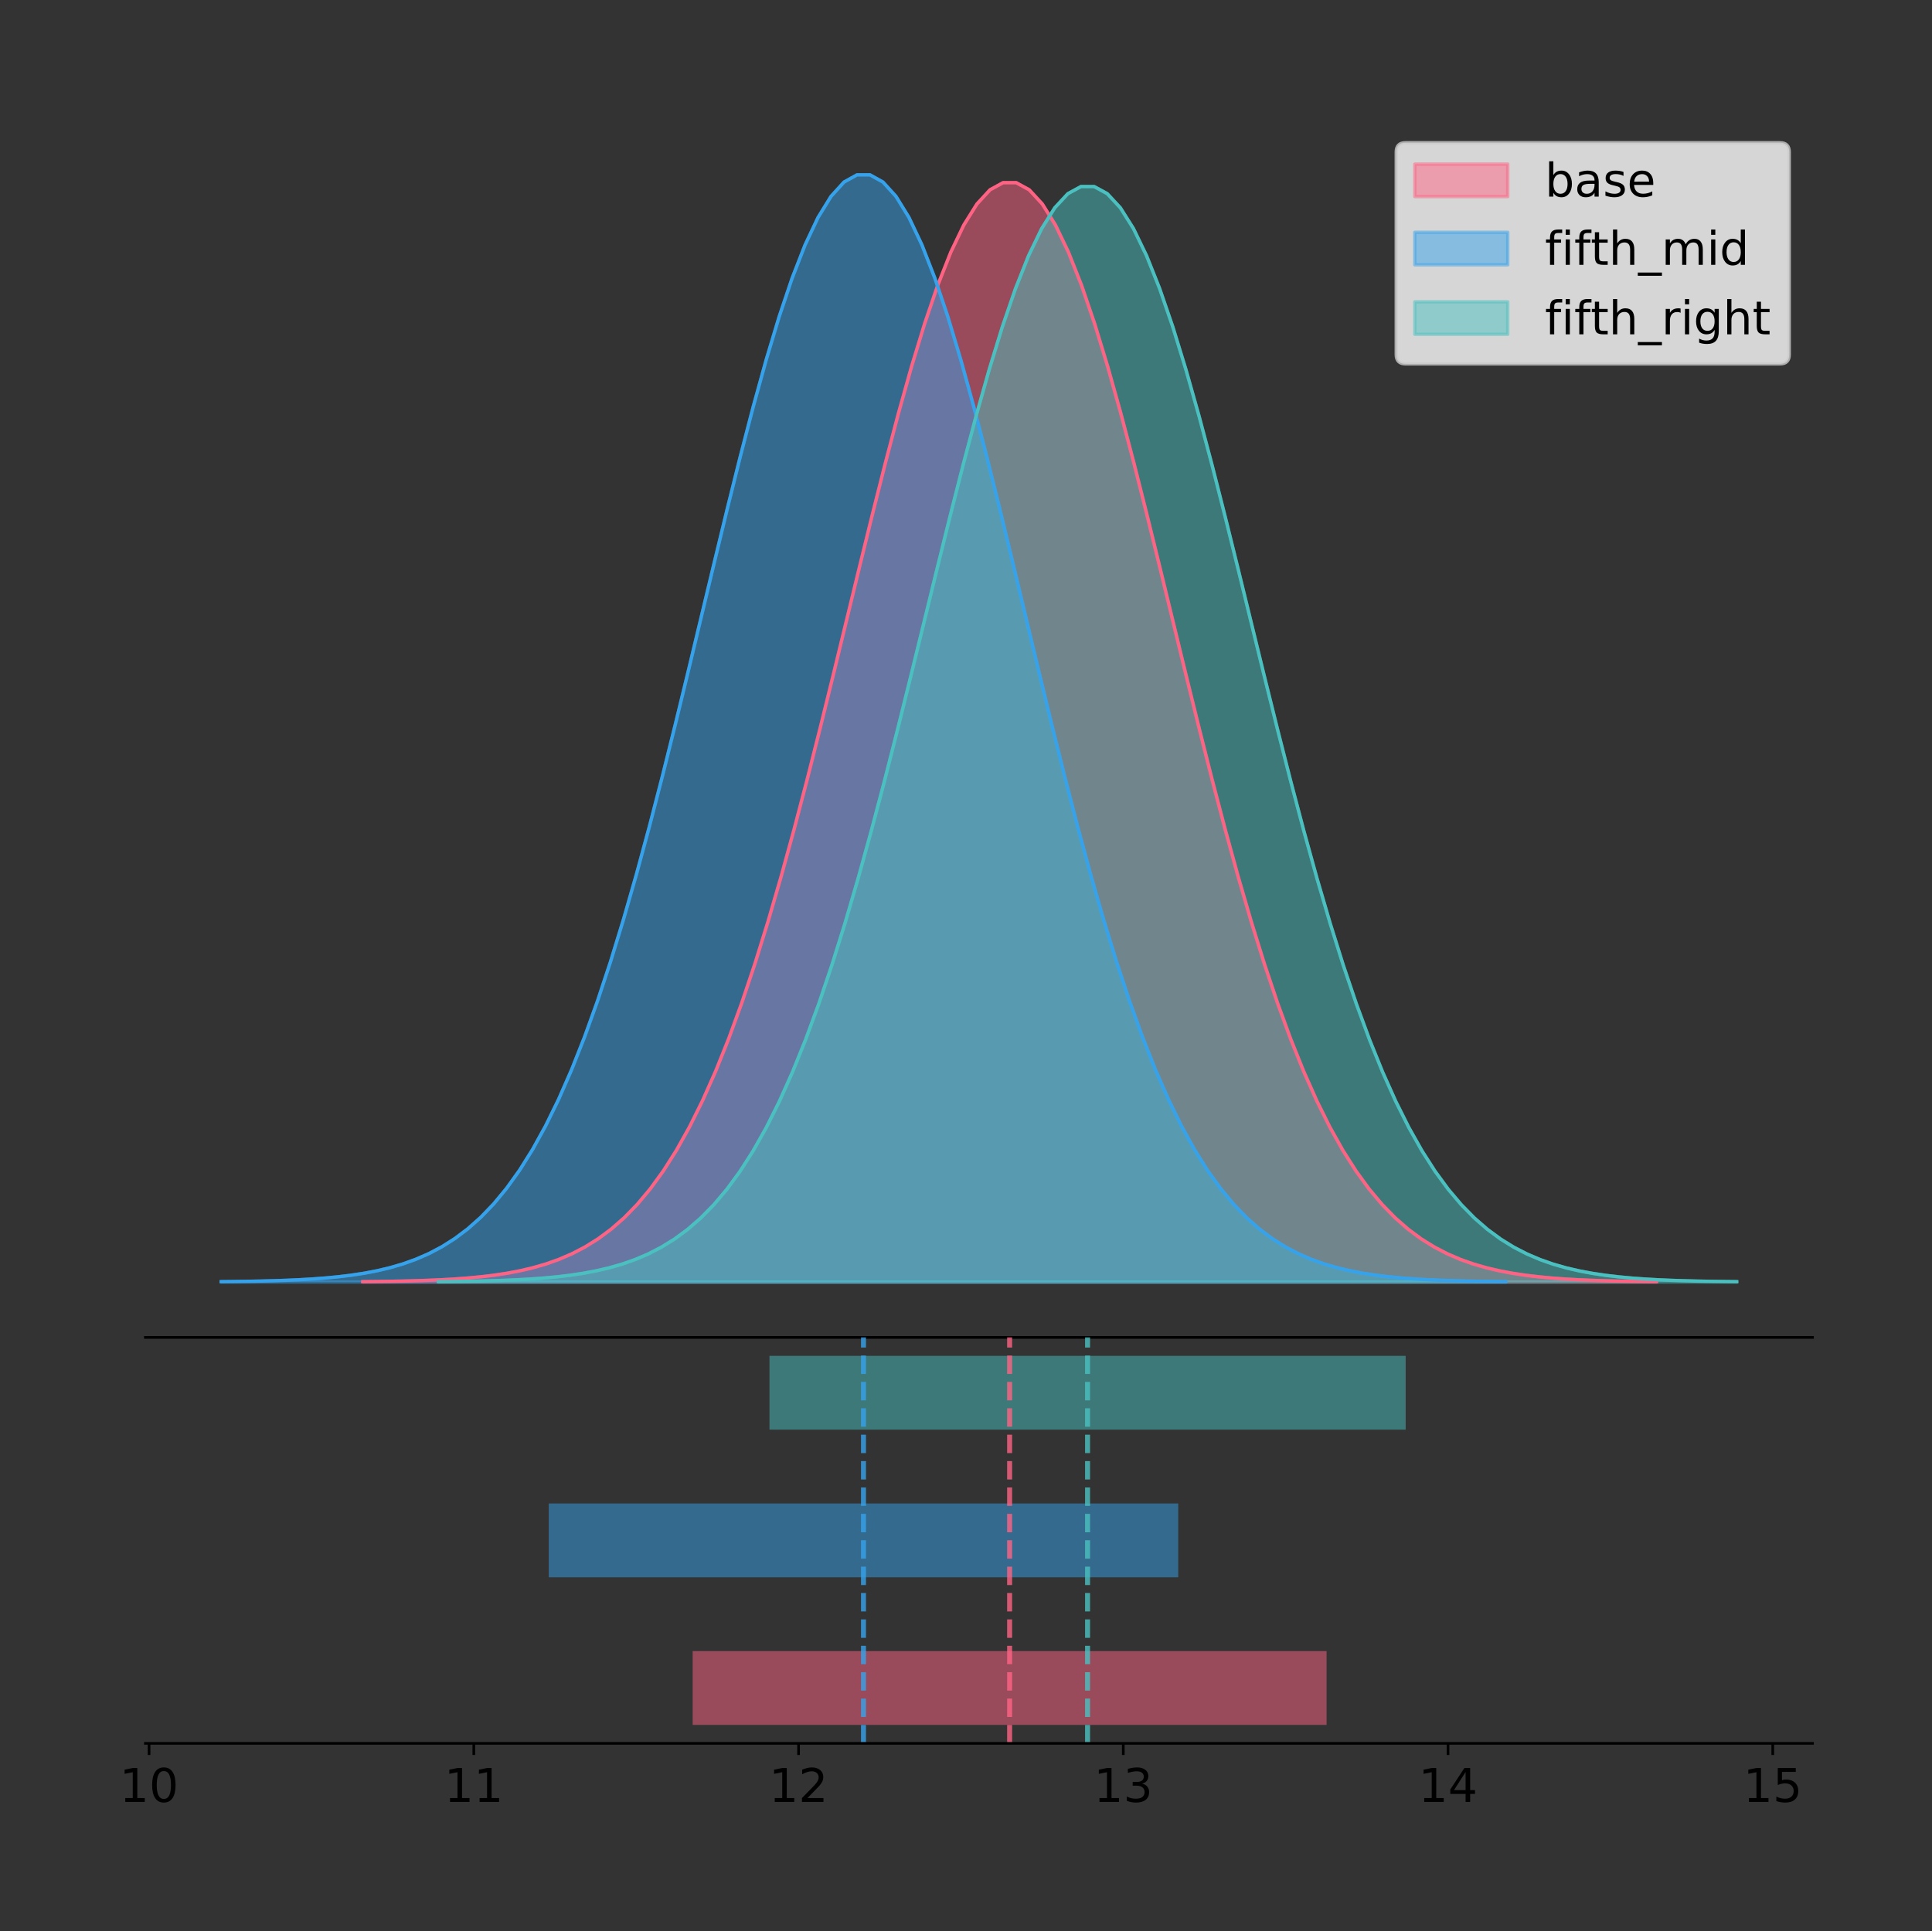 <?xml version="1.0" encoding="utf-8" standalone="no"?>
<!DOCTYPE svg PUBLIC "-//W3C//DTD SVG 1.1//EN"
  "http://www.w3.org/Graphics/SVG/1.1/DTD/svg11.dtd">
<!-- Created with matplotlib (https://matplotlib.org/) -->
<svg height="581.789pt" version="1.1" viewBox="0 0 582.003 581.789" width="582.003pt" xmlns="http://www.w3.org/2000/svg" xmlns:xlink="http://www.w3.org/1999/xlink">
 <rect x="0" y="0" width="582.003" height="581.789" fill="#333333" stroke="none"/>
 <defs>
  <style type="text/css">
*{stroke-linecap:butt;stroke-linejoin:round;}
  </style>
 </defs>
 <g id="figure_1">
  <g id="patch_1">
   <path d="M 0 581.789 
L 582.003 581.789 
L 582.003 0 
L 0 0 
z
" style="fill:none;"/>
  </g>
  <g id="axes_1">
   <g id="patch_2">
    <path d="M 43.803 402.93 
L 546.003 402.93 
L 546.003 36 
L 43.803 36 
z
" style="fill:none;"/>
   </g>
   <g id="PolyCollection_1">
    <defs>
     <path d="M 109.278 -195.538 
L 109.278 -195.649 
L 113.215 -195.691 
L 117.152 -195.748 
L 121.088 -195.823 
L 125.025 -195.923 
L 128.962 -196.054 
L 132.898 -196.226 
L 136.835 -196.449 
L 140.772 -196.736 
L 144.708 -197.104 
L 148.645 -197.571 
L 152.582 -198.16 
L 156.518 -198.899 
L 160.455 -199.818 
L 164.392 -200.952 
L 168.328 -202.342 
L 172.265 -204.033 
L 176.202 -206.076 
L 180.138 -208.525 
L 184.075 -211.439 
L 188.012 -214.88 
L 191.949 -218.912 
L 195.885 -223.601 
L 199.822 -229.012 
L 203.759 -235.206 
L 207.695 -242.241 
L 211.632 -250.165 
L 215.569 -259.017 
L 219.505 -268.824 
L 223.442 -279.595 
L 227.379 -291.322 
L 231.315 -303.975 
L 235.252 -317.499 
L 239.189 -331.818 
L 243.125 -346.827 
L 247.062 -362.396 
L 250.999 -378.369 
L 254.935 -394.567 
L 258.872 -410.79 
L 262.809 -426.821 
L 266.746 -442.427 
L 270.682 -457.372 
L 274.619 -471.413 
L 278.556 -484.316 
L 282.492 -495.855 
L 286.429 -505.822 
L 290.366 -514.033 
L 294.302 -520.334 
L 298.239 -524.604 
L 302.176 -526.759 
L 306.112 -526.759 
L 310.049 -524.604 
L 313.986 -520.334 
L 317.922 -514.033 
L 321.859 -505.822 
L 325.796 -495.855 
L 329.732 -484.316 
L 333.669 -471.413 
L 337.606 -457.372 
L 341.543 -442.427 
L 345.479 -426.821 
L 349.416 -410.79 
L 353.353 -394.567 
L 357.289 -378.369 
L 361.226 -362.396 
L 365.163 -346.827 
L 369.099 -331.818 
L 373.036 -317.499 
L 376.973 -303.975 
L 380.909 -291.322 
L 384.846 -279.595 
L 388.783 -268.824 
L 392.719 -259.017 
L 396.656 -250.165 
L 400.593 -242.241 
L 404.529 -235.206 
L 408.466 -229.012 
L 412.403 -223.601 
L 416.34 -218.912 
L 420.276 -214.88 
L 424.213 -211.439 
L 428.15 -208.525 
L 432.086 -206.076 
L 436.023 -204.033 
L 439.96 -202.342 
L 443.896 -200.952 
L 447.833 -199.818 
L 451.77 -198.899 
L 455.706 -198.16 
L 459.643 -197.571 
L 463.58 -197.104 
L 467.516 -196.736 
L 471.453 -196.449 
L 475.39 -196.226 
L 479.326 -196.054 
L 483.263 -195.923 
L 487.2 -195.823 
L 491.137 -195.748 
L 495.073 -195.691 
L 499.01 -195.649 
L 499.01 -195.538 
L 499.01 -195.538 
L 495.073 -195.538 
L 491.137 -195.538 
L 487.2 -195.538 
L 483.263 -195.538 
L 479.326 -195.538 
L 475.39 -195.538 
L 471.453 -195.538 
L 467.516 -195.538 
L 463.58 -195.538 
L 459.643 -195.538 
L 455.706 -195.538 
L 451.77 -195.538 
L 447.833 -195.538 
L 443.896 -195.538 
L 439.96 -195.538 
L 436.023 -195.538 
L 432.086 -195.538 
L 428.15 -195.538 
L 424.213 -195.538 
L 420.276 -195.538 
L 416.34 -195.538 
L 412.403 -195.538 
L 408.466 -195.538 
L 404.529 -195.538 
L 400.593 -195.538 
L 396.656 -195.538 
L 392.719 -195.538 
L 388.783 -195.538 
L 384.846 -195.538 
L 380.909 -195.538 
L 376.973 -195.538 
L 373.036 -195.538 
L 369.099 -195.538 
L 365.163 -195.538 
L 361.226 -195.538 
L 357.289 -195.538 
L 353.353 -195.538 
L 349.416 -195.538 
L 345.479 -195.538 
L 341.543 -195.538 
L 337.606 -195.538 
L 333.669 -195.538 
L 329.732 -195.538 
L 325.796 -195.538 
L 321.859 -195.538 
L 317.922 -195.538 
L 313.986 -195.538 
L 310.049 -195.538 
L 306.112 -195.538 
L 302.176 -195.538 
L 298.239 -195.538 
L 294.302 -195.538 
L 290.366 -195.538 
L 286.429 -195.538 
L 282.492 -195.538 
L 278.556 -195.538 
L 274.619 -195.538 
L 270.682 -195.538 
L 266.746 -195.538 
L 262.809 -195.538 
L 258.872 -195.538 
L 254.935 -195.538 
L 250.999 -195.538 
L 247.062 -195.538 
L 243.125 -195.538 
L 239.189 -195.538 
L 235.252 -195.538 
L 231.315 -195.538 
L 227.379 -195.538 
L 223.442 -195.538 
L 219.505 -195.538 
L 215.569 -195.538 
L 211.632 -195.538 
L 207.695 -195.538 
L 203.759 -195.538 
L 199.822 -195.538 
L 195.885 -195.538 
L 191.949 -195.538 
L 188.012 -195.538 
L 184.075 -195.538 
L 180.138 -195.538 
L 176.202 -195.538 
L 172.265 -195.538 
L 168.328 -195.538 
L 164.392 -195.538 
L 160.455 -195.538 
L 156.518 -195.538 
L 152.582 -195.538 
L 148.645 -195.538 
L 144.708 -195.538 
L 140.772 -195.538 
L 136.835 -195.538 
L 132.898 -195.538 
L 128.962 -195.538 
L 125.025 -195.538 
L 121.088 -195.538 
L 117.152 -195.538 
L 113.215 -195.538 
L 109.278 -195.538 
z
" id="m82d4e87d18" style="stroke:#ff6384;stroke-opacity:0.5;"/>
    </defs>
    <g clip-path="url(#p87157c11ce)">
     <use style="fill:#ff6384;fill-opacity:0.5;stroke:#ff6384;stroke-opacity:0.5;" x="0" xlink:href="#m82d4e87d18" y="581.789"/>
    </g>
   </g>
   <g id="PolyCollection_2">
    <defs>
     <path d="M 66.63 -195.538 
L 66.63 -195.65 
L 70.539 -195.692 
L 74.448 -195.749 
L 78.357 -195.825 
L 82.266 -195.925 
L 86.175 -196.058 
L 90.084 -196.23 
L 93.993 -196.455 
L 97.902 -196.744 
L 101.811 -197.115 
L 105.72 -197.585 
L 109.629 -198.179 
L 113.538 -198.923 
L 117.447 -199.848 
L 121.356 -200.99 
L 125.264 -202.39 
L 129.173 -204.093 
L 133.082 -206.151 
L 136.991 -208.617 
L 140.9 -211.552 
L 144.809 -215.017 
L 148.718 -219.078 
L 152.627 -223.801 
L 156.536 -229.25 
L 160.445 -235.488 
L 164.354 -242.572 
L 168.263 -250.552 
L 172.172 -259.468 
L 176.081 -269.344 
L 179.99 -280.192 
L 183.898 -292.002 
L 187.807 -304.744 
L 191.716 -318.365 
L 195.625 -332.786 
L 199.534 -347.901 
L 203.443 -363.58 
L 207.352 -379.667 
L 211.261 -395.98 
L 215.17 -412.318 
L 219.079 -428.462 
L 222.988 -444.18 
L 226.897 -459.23 
L 230.806 -473.372 
L 234.715 -486.366 
L 238.624 -497.987 
L 242.533 -508.025 
L 246.441 -516.294 
L 250.35 -522.64 
L 254.259 -526.94 
L 258.168 -529.111 
L 262.077 -529.111 
L 265.986 -526.94 
L 269.895 -522.64 
L 273.804 -516.294 
L 277.713 -508.025 
L 281.622 -497.987 
L 285.531 -486.366 
L 289.44 -473.372 
L 293.349 -459.23 
L 297.258 -444.18 
L 301.167 -428.462 
L 305.075 -412.318 
L 308.984 -395.98 
L 312.893 -379.667 
L 316.802 -363.58 
L 320.711 -347.901 
L 324.62 -332.786 
L 328.529 -318.365 
L 332.438 -304.744 
L 336.347 -292.002 
L 340.256 -280.192 
L 344.165 -269.344 
L 348.074 -259.468 
L 351.983 -250.552 
L 355.892 -242.572 
L 359.801 -235.488 
L 363.71 -229.25 
L 367.618 -223.801 
L 371.527 -219.078 
L 375.436 -215.017 
L 379.345 -211.552 
L 383.254 -208.617 
L 387.163 -206.151 
L 391.072 -204.093 
L 394.981 -202.39 
L 398.89 -200.99 
L 402.799 -199.848 
L 406.708 -198.923 
L 410.617 -198.179 
L 414.526 -197.585 
L 418.435 -197.115 
L 422.344 -196.744 
L 426.252 -196.455 
L 430.161 -196.23 
L 434.07 -196.058 
L 437.979 -195.925 
L 441.888 -195.825 
L 445.797 -195.749 
L 449.706 -195.692 
L 453.615 -195.65 
L 453.615 -195.538 
L 453.615 -195.538 
L 449.706 -195.538 
L 445.797 -195.538 
L 441.888 -195.538 
L 437.979 -195.538 
L 434.07 -195.538 
L 430.161 -195.538 
L 426.252 -195.538 
L 422.344 -195.538 
L 418.435 -195.538 
L 414.526 -195.538 
L 410.617 -195.538 
L 406.708 -195.538 
L 402.799 -195.538 
L 398.89 -195.538 
L 394.981 -195.538 
L 391.072 -195.538 
L 387.163 -195.538 
L 383.254 -195.538 
L 379.345 -195.538 
L 375.436 -195.538 
L 371.527 -195.538 
L 367.618 -195.538 
L 363.71 -195.538 
L 359.801 -195.538 
L 355.892 -195.538 
L 351.983 -195.538 
L 348.074 -195.538 
L 344.165 -195.538 
L 340.256 -195.538 
L 336.347 -195.538 
L 332.438 -195.538 
L 328.529 -195.538 
L 324.62 -195.538 
L 320.711 -195.538 
L 316.802 -195.538 
L 312.893 -195.538 
L 308.984 -195.538 
L 305.075 -195.538 
L 301.167 -195.538 
L 297.258 -195.538 
L 293.349 -195.538 
L 289.44 -195.538 
L 285.531 -195.538 
L 281.622 -195.538 
L 277.713 -195.538 
L 273.804 -195.538 
L 269.895 -195.538 
L 265.986 -195.538 
L 262.077 -195.538 
L 258.168 -195.538 
L 254.259 -195.538 
L 250.35 -195.538 
L 246.441 -195.538 
L 242.533 -195.538 
L 238.624 -195.538 
L 234.715 -195.538 
L 230.806 -195.538 
L 226.897 -195.538 
L 222.988 -195.538 
L 219.079 -195.538 
L 215.17 -195.538 
L 211.261 -195.538 
L 207.352 -195.538 
L 203.443 -195.538 
L 199.534 -195.538 
L 195.625 -195.538 
L 191.716 -195.538 
L 187.807 -195.538 
L 183.898 -195.538 
L 179.99 -195.538 
L 176.081 -195.538 
L 172.172 -195.538 
L 168.263 -195.538 
L 164.354 -195.538 
L 160.445 -195.538 
L 156.536 -195.538 
L 152.627 -195.538 
L 148.718 -195.538 
L 144.809 -195.538 
L 140.9 -195.538 
L 136.991 -195.538 
L 133.082 -195.538 
L 129.173 -195.538 
L 125.264 -195.538 
L 121.356 -195.538 
L 117.447 -195.538 
L 113.538 -195.538 
L 109.629 -195.538 
L 105.72 -195.538 
L 101.811 -195.538 
L 97.902 -195.538 
L 93.993 -195.538 
L 90.084 -195.538 
L 86.175 -195.538 
L 82.266 -195.538 
L 78.357 -195.538 
L 74.448 -195.538 
L 70.539 -195.538 
L 66.63 -195.538 
z
" id="m0ec7a13afd" style="stroke:#36a2eb;stroke-opacity:0.5;"/>
    </defs>
    <g clip-path="url(#p87157c11ce)">
     <use style="fill:#36a2eb;fill-opacity:0.5;stroke:#36a2eb;stroke-opacity:0.5;" x="0" xlink:href="#m0ec7a13afd" y="581.789"/>
    </g>
   </g>
   <g id="PolyCollection_3">
    <defs>
     <path d="M 132.068 -195.538 
L 132.068 -195.649 
L 136.019 -195.691 
L 139.969 -195.747 
L 143.92 -195.822 
L 147.871 -195.921 
L 151.821 -196.052 
L 155.772 -196.223 
L 159.722 -196.445 
L 163.673 -196.732 
L 167.623 -197.098 
L 171.574 -197.564 
L 175.525 -198.151 
L 179.475 -198.887 
L 183.426 -199.802 
L 187.376 -200.933 
L 191.327 -202.318 
L 195.278 -204.003 
L 199.228 -206.039 
L 203.179 -208.479 
L 207.129 -211.383 
L 211.08 -214.812 
L 215.03 -218.83 
L 218.981 -223.503 
L 222.932 -228.894 
L 226.882 -235.067 
L 230.833 -242.076 
L 234.783 -249.972 
L 238.734 -258.794 
L 242.685 -268.566 
L 246.635 -279.3 
L 250.586 -290.985 
L 254.536 -303.593 
L 258.487 -317.07 
L 262.437 -331.339 
L 266.388 -346.295 
L 270.339 -361.809 
L 274.289 -377.726 
L 278.24 -393.867 
L 282.19 -410.033 
L 286.141 -426.007 
L 290.092 -441.559 
L 294.042 -456.45 
L 297.993 -470.443 
L 301.943 -483.3 
L 305.894 -494.798 
L 309.844 -504.73 
L 313.795 -512.913 
L 317.746 -519.191 
L 321.696 -523.446 
L 325.647 -525.594 
L 329.597 -525.594 
L 333.548 -523.446 
L 337.499 -519.191 
L 341.449 -512.913 
L 345.4 -504.73 
L 349.35 -494.798 
L 353.301 -483.3 
L 357.251 -470.443 
L 361.202 -456.45 
L 365.153 -441.559 
L 369.103 -426.007 
L 373.054 -410.033 
L 377.004 -393.867 
L 380.955 -377.726 
L 384.906 -361.809 
L 388.856 -346.295 
L 392.807 -331.339 
L 396.757 -317.07 
L 400.708 -303.593 
L 404.658 -290.985 
L 408.609 -279.3 
L 412.56 -268.566 
L 416.51 -258.794 
L 420.461 -249.972 
L 424.411 -242.076 
L 428.362 -235.067 
L 432.312 -228.894 
L 436.263 -223.503 
L 440.214 -218.83 
L 444.164 -214.812 
L 448.115 -211.383 
L 452.065 -208.479 
L 456.016 -206.039 
L 459.967 -204.003 
L 463.917 -202.318 
L 467.868 -200.933 
L 471.818 -199.802 
L 475.769 -198.887 
L 479.719 -198.151 
L 483.67 -197.564 
L 487.621 -197.098 
L 491.571 -196.732 
L 495.522 -196.445 
L 499.472 -196.223 
L 503.423 -196.052 
L 507.374 -195.921 
L 511.324 -195.822 
L 515.275 -195.747 
L 519.225 -195.691 
L 523.176 -195.649 
L 523.176 -195.538 
L 523.176 -195.538 
L 519.225 -195.538 
L 515.275 -195.538 
L 511.324 -195.538 
L 507.374 -195.538 
L 503.423 -195.538 
L 499.472 -195.538 
L 495.522 -195.538 
L 491.571 -195.538 
L 487.621 -195.538 
L 483.67 -195.538 
L 479.719 -195.538 
L 475.769 -195.538 
L 471.818 -195.538 
L 467.868 -195.538 
L 463.917 -195.538 
L 459.967 -195.538 
L 456.016 -195.538 
L 452.065 -195.538 
L 448.115 -195.538 
L 444.164 -195.538 
L 440.214 -195.538 
L 436.263 -195.538 
L 432.312 -195.538 
L 428.362 -195.538 
L 424.411 -195.538 
L 420.461 -195.538 
L 416.51 -195.538 
L 412.56 -195.538 
L 408.609 -195.538 
L 404.658 -195.538 
L 400.708 -195.538 
L 396.757 -195.538 
L 392.807 -195.538 
L 388.856 -195.538 
L 384.906 -195.538 
L 380.955 -195.538 
L 377.004 -195.538 
L 373.054 -195.538 
L 369.103 -195.538 
L 365.153 -195.538 
L 361.202 -195.538 
L 357.251 -195.538 
L 353.301 -195.538 
L 349.35 -195.538 
L 345.4 -195.538 
L 341.449 -195.538 
L 337.499 -195.538 
L 333.548 -195.538 
L 329.597 -195.538 
L 325.647 -195.538 
L 321.696 -195.538 
L 317.746 -195.538 
L 313.795 -195.538 
L 309.844 -195.538 
L 305.894 -195.538 
L 301.943 -195.538 
L 297.993 -195.538 
L 294.042 -195.538 
L 290.092 -195.538 
L 286.141 -195.538 
L 282.19 -195.538 
L 278.24 -195.538 
L 274.289 -195.538 
L 270.339 -195.538 
L 266.388 -195.538 
L 262.437 -195.538 
L 258.487 -195.538 
L 254.536 -195.538 
L 250.586 -195.538 
L 246.635 -195.538 
L 242.685 -195.538 
L 238.734 -195.538 
L 234.783 -195.538 
L 230.833 -195.538 
L 226.882 -195.538 
L 222.932 -195.538 
L 218.981 -195.538 
L 215.03 -195.538 
L 211.08 -195.538 
L 207.129 -195.538 
L 203.179 -195.538 
L 199.228 -195.538 
L 195.278 -195.538 
L 191.327 -195.538 
L 187.376 -195.538 
L 183.426 -195.538 
L 179.475 -195.538 
L 175.525 -195.538 
L 171.574 -195.538 
L 167.623 -195.538 
L 163.673 -195.538 
L 159.722 -195.538 
L 155.772 -195.538 
L 151.821 -195.538 
L 147.871 -195.538 
L 143.92 -195.538 
L 139.969 -195.538 
L 136.019 -195.538 
L 132.068 -195.538 
z
" id="m2cf785663e" style="stroke:#4bc0c0;stroke-opacity:0.5;"/>
    </defs>
    <g clip-path="url(#p87157c11ce)">
     <use style="fill:#4bc0c0;fill-opacity:0.5;stroke:#4bc0c0;stroke-opacity:0.5;" x="0" xlink:href="#m2cf785663e" y="581.789"/>
    </g>
   </g>
   <g id="line2d_1">
    <path clip-path="url(#p87157c11ce)" d="M 109.278 386.14 
L 113.215 386.098 
L 117.152 386.042 
L 121.088 385.967 
L 125.025 385.867 
L 128.962 385.735 
L 132.898 385.564 
L 136.835 385.341 
L 140.772 385.054 
L 144.708 384.686 
L 148.645 384.219 
L 152.582 383.629 
L 156.518 382.89 
L 160.455 381.972 
L 164.392 380.838 
L 168.328 379.448 
L 172.265 377.756 
L 176.202 375.713 
L 180.138 373.265 
L 184.075 370.351 
L 188.012 366.91 
L 191.949 362.877 
L 195.885 358.188 
L 199.822 352.777 
L 203.759 346.583 
L 207.695 339.549 
L 211.632 331.625 
L 215.569 322.772 
L 219.505 312.965 
L 223.442 302.194 
L 227.379 290.467 
L 231.315 277.815 
L 235.252 264.29 
L 239.189 249.971 
L 243.125 234.962 
L 247.062 219.393 
L 250.999 203.42 
L 254.935 187.222 
L 258.872 170.999 
L 262.809 154.969 
L 266.746 139.362 
L 270.682 124.418 
L 274.619 110.376 
L 278.556 97.473 
L 282.492 85.935 
L 286.429 75.968 
L 290.366 67.756 
L 294.302 61.455 
L 298.239 57.186 
L 302.176 55.03 
L 306.112 55.03 
L 310.049 57.186 
L 313.986 61.455 
L 317.922 67.756 
L 321.859 75.968 
L 325.796 85.935 
L 329.732 97.473 
L 333.669 110.376 
L 337.606 124.418 
L 341.543 139.362 
L 345.479 154.969 
L 349.416 170.999 
L 353.353 187.222 
L 357.289 203.42 
L 361.226 219.393 
L 365.163 234.962 
L 369.099 249.971 
L 373.036 264.29 
L 376.973 277.815 
L 380.909 290.467 
L 384.846 302.194 
L 388.783 312.965 
L 392.719 322.772 
L 396.656 331.625 
L 400.593 339.549 
L 404.529 346.583 
L 408.466 352.777 
L 412.403 358.188 
L 416.34 362.877 
L 420.276 366.91 
L 424.213 370.351 
L 428.15 373.265 
L 432.086 375.713 
L 436.023 377.756 
L 439.96 379.448 
L 443.896 380.838 
L 447.833 381.972 
L 451.77 382.89 
L 455.706 383.629 
L 459.643 384.219 
L 463.58 384.686 
L 467.516 385.054 
L 471.453 385.341 
L 475.39 385.564 
L 479.326 385.735 
L 483.263 385.867 
L 487.2 385.967 
L 491.137 386.042 
L 495.073 386.098 
L 499.01 386.14 
" style="fill:none;stroke:#ff6384;stroke-linecap:square;"/>
   </g>
   <g id="line2d_2">
    <path clip-path="url(#p87157c11ce)" d="M 66.63 386.139 
L 70.539 386.097 
L 74.448 386.04 
L 78.357 385.965 
L 82.266 385.864 
L 86.175 385.732 
L 90.084 385.559 
L 93.993 385.334 
L 97.902 385.045 
L 101.811 384.675 
L 105.72 384.204 
L 109.629 383.61 
L 113.538 382.867 
L 117.447 381.941 
L 121.356 380.799 
L 125.264 379.399 
L 129.173 377.696 
L 133.082 375.639 
L 136.991 373.172 
L 140.9 370.238 
L 144.809 366.772 
L 148.718 362.711 
L 152.627 357.989 
L 156.536 352.539 
L 160.445 346.301 
L 164.354 339.217 
L 168.263 331.237 
L 172.172 322.322 
L 176.081 312.445 
L 179.99 301.597 
L 183.898 289.787 
L 187.807 277.045 
L 191.716 263.424 
L 195.625 249.004 
L 199.534 233.888 
L 203.443 218.209 
L 207.352 202.123 
L 211.261 185.809 
L 215.17 169.471 
L 219.079 153.327 
L 222.988 137.61 
L 226.897 122.559 
L 230.806 108.418 
L 234.715 95.423 
L 238.624 83.803 
L 242.533 73.765 
L 246.441 65.495 
L 250.35 59.15 
L 254.259 54.85 
L 258.168 52.679 
L 262.077 52.679 
L 265.986 54.85 
L 269.895 59.15 
L 273.804 65.495 
L 277.713 73.765 
L 281.622 83.803 
L 285.531 95.423 
L 289.44 108.418 
L 293.349 122.559 
L 297.258 137.61 
L 301.167 153.327 
L 305.075 169.471 
L 308.984 185.809 
L 312.893 202.123 
L 316.802 218.209 
L 320.711 233.888 
L 324.62 249.004 
L 328.529 263.424 
L 332.438 277.045 
L 336.347 289.787 
L 340.256 301.597 
L 344.165 312.445 
L 348.074 322.322 
L 351.983 331.237 
L 355.892 339.217 
L 359.801 346.301 
L 363.71 352.539 
L 367.618 357.989 
L 371.527 362.711 
L 375.436 366.772 
L 379.345 370.238 
L 383.254 373.172 
L 387.163 375.639 
L 391.072 377.696 
L 394.981 379.399 
L 398.89 380.799 
L 402.799 381.941 
L 406.708 382.867 
L 410.617 383.61 
L 414.526 384.204 
L 418.435 384.675 
L 422.344 385.045 
L 426.252 385.334 
L 430.161 385.559 
L 434.07 385.732 
L 437.979 385.864 
L 441.888 385.965 
L 445.797 386.04 
L 449.706 386.097 
L 453.615 386.139 
" style="fill:none;stroke:#36a2eb;stroke-linecap:square;"/>
   </g>
   <g id="line2d_3">
    <path clip-path="url(#p87157c11ce)" d="M 132.068 386.141 
L 136.019 386.099 
L 139.969 386.043 
L 143.92 385.968 
L 147.871 385.868 
L 151.821 385.737 
L 155.772 385.566 
L 159.722 385.344 
L 163.673 385.058 
L 167.623 384.691 
L 171.574 384.226 
L 175.525 383.638 
L 179.475 382.902 
L 183.426 381.987 
L 187.376 380.857 
L 191.327 379.472 
L 195.278 377.786 
L 199.228 375.751 
L 203.179 373.31 
L 207.129 370.407 
L 211.08 366.978 
L 215.03 362.959 
L 218.981 358.287 
L 222.932 352.895 
L 226.882 346.723 
L 230.833 339.713 
L 234.783 331.817 
L 238.734 322.996 
L 242.685 313.223 
L 246.635 302.49 
L 250.586 290.804 
L 254.536 278.196 
L 258.487 264.719 
L 262.437 250.45 
L 266.388 235.494 
L 270.339 219.98 
L 274.289 204.064 
L 278.24 187.922 
L 282.19 171.756 
L 286.141 155.783 
L 290.092 140.231 
L 294.042 125.339 
L 297.993 111.347 
L 301.943 98.489 
L 305.894 86.991 
L 309.844 77.059 
L 313.795 68.877 
L 317.746 62.598 
L 321.696 58.343 
L 325.647 56.195 
L 329.597 56.195 
L 333.548 58.343 
L 337.499 62.598 
L 341.449 68.877 
L 345.4 77.059 
L 349.35 86.991 
L 353.301 98.489 
L 357.251 111.347 
L 361.202 125.339 
L 365.153 140.231 
L 369.103 155.783 
L 373.054 171.756 
L 377.004 187.922 
L 380.955 204.064 
L 384.906 219.98 
L 388.856 235.494 
L 392.807 250.45 
L 396.757 264.719 
L 400.708 278.196 
L 404.658 290.804 
L 408.609 302.49 
L 412.56 313.223 
L 416.51 322.996 
L 420.461 331.817 
L 424.411 339.713 
L 428.362 346.723 
L 432.312 352.895 
L 436.263 358.287 
L 440.214 362.959 
L 444.164 366.978 
L 448.115 370.407 
L 452.065 373.31 
L 456.016 375.751 
L 459.967 377.786 
L 463.917 379.472 
L 467.868 380.857 
L 471.818 381.987 
L 475.769 382.902 
L 479.719 383.638 
L 483.67 384.226 
L 487.621 384.691 
L 491.571 385.058 
L 495.522 385.344 
L 499.472 385.566 
L 503.423 385.737 
L 507.374 385.868 
L 511.324 385.968 
L 515.275 386.043 
L 519.225 386.099 
L 523.176 386.141 
" style="fill:none;stroke:#4bc0c0;stroke-linecap:square;"/>
   </g>
   <g id="patch_3">
    <path d="M 43.803 402.93 
L 546.003 402.93 
" style="fill:none;stroke:#000000;stroke-linecap:square;stroke-linejoin:miter;stroke-width:0.8;"/>
   </g>
   <g id="legend_1">
    <g id="patch_4">
     <path d="M 423.405 109.627 
L 536.203 109.627 
Q 539.003 109.627 539.003 106.827 
L 539.003 45.8 
Q 539.003 43 536.203 43 
L 423.405 43 
Q 420.605 43 420.605 45.8 
L 420.605 106.827 
Q 420.605 109.627 423.405 109.627 
z
" style="fill:#ffffff;opacity:0.8;stroke:#cccccc;stroke-linejoin:miter;"/>
    </g>
    <g id="patch_5">
     <path d="M 426.205 59.238 
L 454.205 59.238 
L 454.205 49.438 
L 426.205 49.438 
z
" style="fill:#ff6384;opacity:0.5;stroke:#ff6384;stroke-linejoin:miter;"/>
    </g>
    <g id="text_1">
     <!-- base -->
     <defs>
      <path d="M 48.688 27.297 
Q 48.688 37.203 44.609 42.844 
Q 40.531 48.484 33.406 48.484 
Q 26.266 48.484 22.188 42.844 
Q 18.109 37.203 18.109 27.297 
Q 18.109 17.391 22.188 11.75 
Q 26.266 6.109 33.406 6.109 
Q 40.531 6.109 44.609 11.75 
Q 48.688 17.391 48.688 27.297 
z
M 18.109 46.391 
Q 20.953 51.266 25.266 53.625 
Q 29.594 56 35.594 56 
Q 45.562 56 51.781 48.094 
Q 58.016 40.188 58.016 27.297 
Q 58.016 14.406 51.781 6.484 
Q 45.562 -1.422 35.594 -1.422 
Q 29.594 -1.422 25.266 0.953 
Q 20.953 3.328 18.109 8.203 
L 18.109 0 
L 9.078 0 
L 9.078 75.984 
L 18.109 75.984 
z
" id="DejaVuSans-98"/>
      <path d="M 34.281 27.484 
Q 23.391 27.484 19.188 25 
Q 14.984 22.516 14.984 16.5 
Q 14.984 11.719 18.141 8.906 
Q 21.297 6.109 26.703 6.109 
Q 34.188 6.109 38.703 11.406 
Q 43.219 16.703 43.219 25.484 
L 43.219 27.484 
z
M 52.203 31.203 
L 52.203 0 
L 43.219 0 
L 43.219 8.297 
Q 40.141 3.328 35.547 0.953 
Q 30.953 -1.422 24.312 -1.422 
Q 15.922 -1.422 10.953 3.297 
Q 6 8.016 6 15.922 
Q 6 25.141 12.172 29.828 
Q 18.359 34.516 30.609 34.516 
L 43.219 34.516 
L 43.219 35.406 
Q 43.219 41.609 39.141 45 
Q 35.062 48.391 27.688 48.391 
Q 23 48.391 18.547 47.266 
Q 14.109 46.141 10.016 43.891 
L 10.016 52.203 
Q 14.938 54.109 19.578 55.047 
Q 24.219 56 28.609 56 
Q 40.484 56 46.344 49.844 
Q 52.203 43.703 52.203 31.203 
z
" id="DejaVuSans-97"/>
      <path d="M 44.281 53.078 
L 44.281 44.578 
Q 40.484 46.531 36.375 47.5 
Q 32.281 48.484 27.875 48.484 
Q 21.188 48.484 17.844 46.438 
Q 14.5 44.391 14.5 40.281 
Q 14.5 37.156 16.891 35.375 
Q 19.281 33.594 26.516 31.984 
L 29.594 31.297 
Q 39.156 29.25 43.188 25.516 
Q 47.219 21.781 47.219 15.094 
Q 47.219 7.469 41.188 3.016 
Q 35.156 -1.422 24.609 -1.422 
Q 20.219 -1.422 15.453 -0.562 
Q 10.688 0.297 5.422 2 
L 5.422 11.281 
Q 10.406 8.688 15.234 7.391 
Q 20.062 6.109 24.812 6.109 
Q 31.156 6.109 34.562 8.281 
Q 37.984 10.453 37.984 14.406 
Q 37.984 18.062 35.516 20.016 
Q 33.062 21.969 24.703 23.781 
L 21.578 24.516 
Q 13.234 26.266 9.516 29.906 
Q 5.812 33.547 5.812 39.891 
Q 5.812 47.609 11.281 51.797 
Q 16.75 56 26.812 56 
Q 31.781 56 36.172 55.266 
Q 40.578 54.547 44.281 53.078 
z
" id="DejaVuSans-115"/>
      <path d="M 56.203 29.594 
L 56.203 25.203 
L 14.891 25.203 
Q 15.484 15.922 20.484 11.062 
Q 25.484 6.203 34.422 6.203 
Q 39.594 6.203 44.453 7.469 
Q 49.312 8.734 54.109 11.281 
L 54.109 2.781 
Q 49.266 0.734 44.188 -0.344 
Q 39.109 -1.422 33.891 -1.422 
Q 20.797 -1.422 13.156 6.188 
Q 5.516 13.812 5.516 26.812 
Q 5.516 40.234 12.766 48.109 
Q 20.016 56 32.328 56 
Q 43.359 56 49.781 48.891 
Q 56.203 41.797 56.203 29.594 
z
M 47.219 32.234 
Q 47.125 39.594 43.094 43.984 
Q 39.062 48.391 32.422 48.391 
Q 24.906 48.391 20.391 44.141 
Q 15.875 39.891 15.188 32.172 
z
" id="DejaVuSans-101"/>
     </defs>
     <g transform="translate(465.405 59.238)scale(0.14 -0.14)">
      <use xlink:href="#DejaVuSans-98"/>
      <use x="63.477" xlink:href="#DejaVuSans-97"/>
      <use x="124.756" xlink:href="#DejaVuSans-115"/>
      <use x="176.855" xlink:href="#DejaVuSans-101"/>
     </g>
    </g>
    <g id="patch_6">
     <path d="M 426.205 79.787 
L 454.205 79.787 
L 454.205 69.987 
L 426.205 69.987 
z
" style="fill:#36a2eb;opacity:0.5;stroke:#36a2eb;stroke-linejoin:miter;"/>
    </g>
    <g id="text_2">
     <!-- fifth_mid -->
     <defs>
      <path d="M 37.109 75.984 
L 37.109 68.5 
L 28.516 68.5 
Q 23.688 68.5 21.797 66.547 
Q 19.922 64.594 19.922 59.516 
L 19.922 54.688 
L 34.719 54.688 
L 34.719 47.703 
L 19.922 47.703 
L 19.922 0 
L 10.891 0 
L 10.891 47.703 
L 2.297 47.703 
L 2.297 54.688 
L 10.891 54.688 
L 10.891 58.5 
Q 10.891 67.625 15.141 71.797 
Q 19.391 75.984 28.609 75.984 
z
" id="DejaVuSans-102"/>
      <path d="M 9.422 54.688 
L 18.406 54.688 
L 18.406 0 
L 9.422 0 
z
M 9.422 75.984 
L 18.406 75.984 
L 18.406 64.594 
L 9.422 64.594 
z
" id="DejaVuSans-105"/>
      <path d="M 18.312 70.219 
L 18.312 54.688 
L 36.812 54.688 
L 36.812 47.703 
L 18.312 47.703 
L 18.312 18.016 
Q 18.312 11.328 20.141 9.422 
Q 21.969 7.516 27.594 7.516 
L 36.812 7.516 
L 36.812 0 
L 27.594 0 
Q 17.188 0 13.234 3.875 
Q 9.281 7.766 9.281 18.016 
L 9.281 47.703 
L 2.688 47.703 
L 2.688 54.688 
L 9.281 54.688 
L 9.281 70.219 
z
" id="DejaVuSans-116"/>
      <path d="M 54.891 33.016 
L 54.891 0 
L 45.906 0 
L 45.906 32.719 
Q 45.906 40.484 42.875 44.328 
Q 39.844 48.188 33.797 48.188 
Q 26.516 48.188 22.312 43.547 
Q 18.109 38.922 18.109 30.906 
L 18.109 0 
L 9.078 0 
L 9.078 75.984 
L 18.109 75.984 
L 18.109 46.188 
Q 21.344 51.125 25.703 53.562 
Q 30.078 56 35.797 56 
Q 45.219 56 50.047 50.172 
Q 54.891 44.344 54.891 33.016 
z
" id="DejaVuSans-104"/>
      <path d="M 50.984 -16.609 
L 50.984 -23.578 
L -0.984 -23.578 
L -0.984 -16.609 
z
" id="DejaVuSans-95"/>
      <path d="M 52 44.188 
Q 55.375 50.25 60.062 53.125 
Q 64.75 56 71.094 56 
Q 79.641 56 84.281 50.016 
Q 88.922 44.047 88.922 33.016 
L 88.922 0 
L 79.891 0 
L 79.891 32.719 
Q 79.891 40.578 77.094 44.375 
Q 74.312 48.188 68.609 48.188 
Q 61.625 48.188 57.562 43.547 
Q 53.516 38.922 53.516 30.906 
L 53.516 0 
L 44.484 0 
L 44.484 32.719 
Q 44.484 40.625 41.703 44.406 
Q 38.922 48.188 33.109 48.188 
Q 26.219 48.188 22.156 43.531 
Q 18.109 38.875 18.109 30.906 
L 18.109 0 
L 9.078 0 
L 9.078 54.688 
L 18.109 54.688 
L 18.109 46.188 
Q 21.188 51.219 25.484 53.609 
Q 29.781 56 35.688 56 
Q 41.656 56 45.828 52.969 
Q 50 49.953 52 44.188 
z
" id="DejaVuSans-109"/>
      <path d="M 45.406 46.391 
L 45.406 75.984 
L 54.391 75.984 
L 54.391 0 
L 45.406 0 
L 45.406 8.203 
Q 42.578 3.328 38.25 0.953 
Q 33.938 -1.422 27.875 -1.422 
Q 17.969 -1.422 11.734 6.484 
Q 5.516 14.406 5.516 27.297 
Q 5.516 40.188 11.734 48.094 
Q 17.969 56 27.875 56 
Q 33.938 56 38.25 53.625 
Q 42.578 51.266 45.406 46.391 
z
M 14.797 27.297 
Q 14.797 17.391 18.875 11.75 
Q 22.953 6.109 30.078 6.109 
Q 37.203 6.109 41.297 11.75 
Q 45.406 17.391 45.406 27.297 
Q 45.406 37.203 41.297 42.844 
Q 37.203 48.484 30.078 48.484 
Q 22.953 48.484 18.875 42.844 
Q 14.797 37.203 14.797 27.297 
z
" id="DejaVuSans-100"/>
     </defs>
     <g transform="translate(465.405 79.787)scale(0.14 -0.14)">
      <use xlink:href="#DejaVuSans-102"/>
      <use x="35.205" xlink:href="#DejaVuSans-105"/>
      <use x="62.988" xlink:href="#DejaVuSans-102"/>
      <use x="98.178" xlink:href="#DejaVuSans-116"/>
      <use x="137.387" xlink:href="#DejaVuSans-104"/>
      <use x="200.766" xlink:href="#DejaVuSans-95"/>
      <use x="250.766" xlink:href="#DejaVuSans-109"/>
      <use x="348.178" xlink:href="#DejaVuSans-105"/>
      <use x="375.961" xlink:href="#DejaVuSans-100"/>
     </g>
    </g>
    <g id="patch_7">
     <path d="M 426.205 100.726 
L 454.205 100.726 
L 454.205 90.926 
L 426.205 90.926 
z
" style="fill:#4bc0c0;opacity:0.5;stroke:#4bc0c0;stroke-linejoin:miter;"/>
    </g>
    <g id="text_3">
     <!-- fifth_right -->
     <defs>
      <path d="M 41.109 46.297 
Q 39.594 47.172 37.812 47.578 
Q 36.031 48 33.891 48 
Q 26.266 48 22.188 43.047 
Q 18.109 38.094 18.109 28.812 
L 18.109 0 
L 9.078 0 
L 9.078 54.688 
L 18.109 54.688 
L 18.109 46.188 
Q 20.953 51.172 25.484 53.578 
Q 30.031 56 36.531 56 
Q 37.453 56 38.578 55.875 
Q 39.703 55.766 41.062 55.516 
z
" id="DejaVuSans-114"/>
      <path d="M 45.406 27.984 
Q 45.406 37.75 41.375 43.109 
Q 37.359 48.484 30.078 48.484 
Q 22.859 48.484 18.828 43.109 
Q 14.797 37.75 14.797 27.984 
Q 14.797 18.266 18.828 12.891 
Q 22.859 7.516 30.078 7.516 
Q 37.359 7.516 41.375 12.891 
Q 45.406 18.266 45.406 27.984 
z
M 54.391 6.781 
Q 54.391 -7.172 48.188 -13.984 
Q 42 -20.797 29.203 -20.797 
Q 24.469 -20.797 20.266 -20.094 
Q 16.062 -19.391 12.109 -17.922 
L 12.109 -9.188 
Q 16.062 -11.328 19.922 -12.344 
Q 23.781 -13.375 27.781 -13.375 
Q 36.625 -13.375 41.016 -8.766 
Q 45.406 -4.156 45.406 5.172 
L 45.406 9.625 
Q 42.625 4.781 38.281 2.391 
Q 33.938 0 27.875 0 
Q 17.828 0 11.672 7.656 
Q 5.516 15.328 5.516 27.984 
Q 5.516 40.672 11.672 48.328 
Q 17.828 56 27.875 56 
Q 33.938 56 38.281 53.609 
Q 42.625 51.219 45.406 46.391 
L 45.406 54.688 
L 54.391 54.688 
z
" id="DejaVuSans-103"/>
     </defs>
     <g transform="translate(465.405 100.726)scale(0.14 -0.14)">
      <use xlink:href="#DejaVuSans-102"/>
      <use x="35.205" xlink:href="#DejaVuSans-105"/>
      <use x="62.988" xlink:href="#DejaVuSans-102"/>
      <use x="98.178" xlink:href="#DejaVuSans-116"/>
      <use x="137.387" xlink:href="#DejaVuSans-104"/>
      <use x="200.766" xlink:href="#DejaVuSans-95"/>
      <use x="250.766" xlink:href="#DejaVuSans-114"/>
      <use x="291.879" xlink:href="#DejaVuSans-105"/>
      <use x="319.662" xlink:href="#DejaVuSans-103"/>
      <use x="383.139" xlink:href="#DejaVuSans-104"/>
      <use x="446.518" xlink:href="#DejaVuSans-116"/>
     </g>
    </g>
   </g>
  </g>
  <g id="axes_2">
   <g id="patch_8">
    <path d="M 43.803 525.24 
L 546.003 525.24 
L 546.003 402.93 
L 43.803 402.93 
z
" style="fill:none;"/>
   </g>
   <g id="patch_9">
    <path clip-path="url(#p8946e85b39)" d="M 208.66 519.68 
L 399.628 519.68 
L 399.628 497.442 
L 208.66 497.442 
z
" style="fill:#ff6384;opacity:0.5;"/>
   </g>
   <g id="patch_10">
    <path clip-path="url(#p8946e85b39)" d="M 165.312 475.204 
L 354.934 475.204 
L 354.934 452.966 
L 165.312 452.966 
z
" style="fill:#36a2eb;opacity:0.5;"/>
   </g>
   <g id="patch_11">
    <path clip-path="url(#p8946e85b39)" d="M 231.801 430.728 
L 423.443 430.728 
L 423.443 408.49 
L 231.801 408.49 
z
" style="fill:#4bc0c0;opacity:0.5;"/>
   </g>
   <g id="matplotlib.axis_1">
    <g id="xtick_1">
     <g id="line2d_4">
      <defs>
       <path d="M 0 0 
L 0 3.5 
" id="m162eb03bdb" style="stroke:#000000;stroke-width:0.8;"/>
      </defs>
      <g>
       <use style="stroke:#000000;stroke-width:0.8;" x="44.907" xlink:href="#m162eb03bdb" y="525.24"/>
      </g>
     </g>
     <g id="text_4">
      <!-- 10 -->
      <defs>
       <path d="M 12.406 8.297 
L 28.516 8.297 
L 28.516 63.922 
L 10.984 60.406 
L 10.984 69.391 
L 28.422 72.906 
L 38.281 72.906 
L 38.281 8.297 
L 54.391 8.297 
L 54.391 0 
L 12.406 0 
z
" id="DejaVuSans-49"/>
       <path d="M 31.781 66.406 
Q 24.172 66.406 20.328 58.906 
Q 16.5 51.422 16.5 36.375 
Q 16.5 21.391 20.328 13.891 
Q 24.172 6.391 31.781 6.391 
Q 39.453 6.391 43.281 13.891 
Q 47.125 21.391 47.125 36.375 
Q 47.125 51.422 43.281 58.906 
Q 39.453 66.406 31.781 66.406 
z
M 31.781 74.219 
Q 44.047 74.219 50.516 64.516 
Q 56.984 54.828 56.984 36.375 
Q 56.984 17.969 50.516 8.266 
Q 44.047 -1.422 31.781 -1.422 
Q 19.531 -1.422 13.062 8.266 
Q 6.594 17.969 6.594 36.375 
Q 6.594 54.828 13.062 64.516 
Q 19.531 74.219 31.781 74.219 
z
" id="DejaVuSans-48"/>
      </defs>
      <g transform="translate(36 542.878)scale(0.14 -0.14)">
       <use xlink:href="#DejaVuSans-49"/>
       <use x="63.623" xlink:href="#DejaVuSans-48"/>
      </g>
     </g>
    </g>
    <g id="xtick_2">
     <g id="line2d_5">
      <g>
       <use style="stroke:#000000;stroke-width:0.8;" x="142.733" xlink:href="#m162eb03bdb" y="525.24"/>
      </g>
     </g>
     <g id="text_5">
      <!-- 11 -->
      <g transform="translate(133.825 542.878)scale(0.14 -0.14)">
       <use xlink:href="#DejaVuSans-49"/>
       <use x="63.623" xlink:href="#DejaVuSans-49"/>
      </g>
     </g>
    </g>
    <g id="xtick_3">
     <g id="line2d_6">
      <g>
       <use style="stroke:#000000;stroke-width:0.8;" x="240.558" xlink:href="#m162eb03bdb" y="525.24"/>
      </g>
     </g>
     <g id="text_6">
      <!-- 12 -->
      <defs>
       <path d="M 19.188 8.297 
L 53.609 8.297 
L 53.609 0 
L 7.328 0 
L 7.328 8.297 
Q 12.938 14.109 22.625 23.891 
Q 32.328 33.688 34.812 36.531 
Q 39.547 41.844 41.422 45.531 
Q 43.312 49.219 43.312 52.781 
Q 43.312 58.594 39.234 62.25 
Q 35.156 65.922 28.609 65.922 
Q 23.969 65.922 18.812 64.312 
Q 13.672 62.703 7.812 59.422 
L 7.812 69.391 
Q 13.766 71.781 18.938 73 
Q 24.125 74.219 28.422 74.219 
Q 39.75 74.219 46.484 68.547 
Q 53.219 62.891 53.219 53.422 
Q 53.219 48.922 51.531 44.891 
Q 49.859 40.875 45.406 35.406 
Q 44.188 33.984 37.641 27.219 
Q 31.109 20.453 19.188 8.297 
z
" id="DejaVuSans-50"/>
      </defs>
      <g transform="translate(231.65 542.878)scale(0.14 -0.14)">
       <use xlink:href="#DejaVuSans-49"/>
       <use x="63.623" xlink:href="#DejaVuSans-50"/>
      </g>
     </g>
    </g>
    <g id="xtick_4">
     <g id="line2d_7">
      <g>
       <use style="stroke:#000000;stroke-width:0.8;" x="338.383" xlink:href="#m162eb03bdb" y="525.24"/>
      </g>
     </g>
     <g id="text_7">
      <!-- 13 -->
      <defs>
       <path d="M 40.578 39.312 
Q 47.656 37.797 51.625 33 
Q 55.609 28.219 55.609 21.188 
Q 55.609 10.406 48.188 4.484 
Q 40.766 -1.422 27.094 -1.422 
Q 22.516 -1.422 17.656 -0.516 
Q 12.797 0.391 7.625 2.203 
L 7.625 11.719 
Q 11.719 9.328 16.594 8.109 
Q 21.484 6.891 26.812 6.891 
Q 36.078 6.891 40.938 10.547 
Q 45.797 14.203 45.797 21.188 
Q 45.797 27.641 41.281 31.266 
Q 36.766 34.906 28.719 34.906 
L 20.219 34.906 
L 20.219 43.016 
L 29.109 43.016 
Q 36.375 43.016 40.234 45.922 
Q 44.094 48.828 44.094 54.297 
Q 44.094 59.906 40.109 62.906 
Q 36.141 65.922 28.719 65.922 
Q 24.656 65.922 20.016 65.031 
Q 15.375 64.156 9.812 62.312 
L 9.812 71.094 
Q 15.438 72.656 20.344 73.438 
Q 25.25 74.219 29.594 74.219 
Q 40.828 74.219 47.359 69.109 
Q 53.906 64.016 53.906 55.328 
Q 53.906 49.266 50.438 45.094 
Q 46.969 40.922 40.578 39.312 
z
" id="DejaVuSans-51"/>
      </defs>
      <g transform="translate(329.475 542.878)scale(0.14 -0.14)">
       <use xlink:href="#DejaVuSans-49"/>
       <use x="63.623" xlink:href="#DejaVuSans-51"/>
      </g>
     </g>
    </g>
    <g id="xtick_5">
     <g id="line2d_8">
      <g>
       <use style="stroke:#000000;stroke-width:0.8;" x="436.208" xlink:href="#m162eb03bdb" y="525.24"/>
      </g>
     </g>
     <g id="text_8">
      <!-- 14 -->
      <defs>
       <path d="M 37.797 64.312 
L 12.891 25.391 
L 37.797 25.391 
z
M 35.203 72.906 
L 47.609 72.906 
L 47.609 25.391 
L 58.016 25.391 
L 58.016 17.188 
L 47.609 17.188 
L 47.609 0 
L 37.797 0 
L 37.797 17.188 
L 4.891 17.188 
L 4.891 26.703 
z
" id="DejaVuSans-52"/>
      </defs>
      <g transform="translate(427.3 542.878)scale(0.14 -0.14)">
       <use xlink:href="#DejaVuSans-49"/>
       <use x="63.623" xlink:href="#DejaVuSans-52"/>
      </g>
     </g>
    </g>
    <g id="xtick_6">
     <g id="line2d_9">
      <g>
       <use style="stroke:#000000;stroke-width:0.8;" x="534.033" xlink:href="#m162eb03bdb" y="525.24"/>
      </g>
     </g>
     <g id="text_9">
      <!-- 15 -->
      <defs>
       <path d="M 10.797 72.906 
L 49.516 72.906 
L 49.516 64.594 
L 19.828 64.594 
L 19.828 46.734 
Q 21.969 47.469 24.109 47.828 
Q 26.266 48.188 28.422 48.188 
Q 40.625 48.188 47.75 41.5 
Q 54.891 34.812 54.891 23.391 
Q 54.891 11.625 47.562 5.094 
Q 40.234 -1.422 26.906 -1.422 
Q 22.312 -1.422 17.547 -0.641 
Q 12.797 0.141 7.719 1.703 
L 7.719 11.625 
Q 12.109 9.234 16.797 8.062 
Q 21.484 6.891 26.703 6.891 
Q 35.156 6.891 40.078 11.328 
Q 45.016 15.766 45.016 23.391 
Q 45.016 31 40.078 35.438 
Q 35.156 39.891 26.703 39.891 
Q 22.75 39.891 18.812 39.016 
Q 14.891 38.141 10.797 36.281 
z
" id="DejaVuSans-53"/>
      </defs>
      <g transform="translate(525.126 542.878)scale(0.14 -0.14)">
       <use xlink:href="#DejaVuSans-49"/>
       <use x="63.623" xlink:href="#DejaVuSans-53"/>
      </g>
     </g>
    </g>
   </g>
   <g id="line2d_10">
    <path clip-path="url(#p8946e85b39)" d="M 304.144 525.24 
L 304.144 402.93 
" style="fill:none;stroke:#ff6384;stroke-dasharray:5.55,2.4;stroke-dashoffset:0;stroke-opacity:0.8;stroke-width:1.5;"/>
   </g>
   <g id="line2d_11">
    <path clip-path="url(#p8946e85b39)" d="M 260.123 525.24 
L 260.123 402.93 
" style="fill:none;stroke:#36a2eb;stroke-dasharray:5.55,2.4;stroke-dashoffset:0;stroke-opacity:0.8;stroke-width:1.5;"/>
   </g>
   <g id="line2d_12">
    <path clip-path="url(#p8946e85b39)" d="M 327.622 525.24 
L 327.622 402.93 
" style="fill:none;stroke:#4bc0c0;stroke-dasharray:5.55,2.4;stroke-dashoffset:0;stroke-opacity:0.8;stroke-width:1.5;"/>
   </g>
   <g id="patch_12">
    <path d="M 43.803 525.24 
L 546.003 525.24 
" style="fill:none;stroke:#000000;stroke-linecap:square;stroke-linejoin:miter;stroke-width:0.8;"/>
   </g>
  </g>
 </g>
 <defs>
  <clipPath id="p87157c11ce">
   <rect height="366.93" width="502.2" x="43.803" y="36"/>
  </clipPath>
  <clipPath id="p8946e85b39">
   <rect height="122.31" width="502.2" x="43.803" y="402.93"/>
  </clipPath>
 </defs>
</svg>
